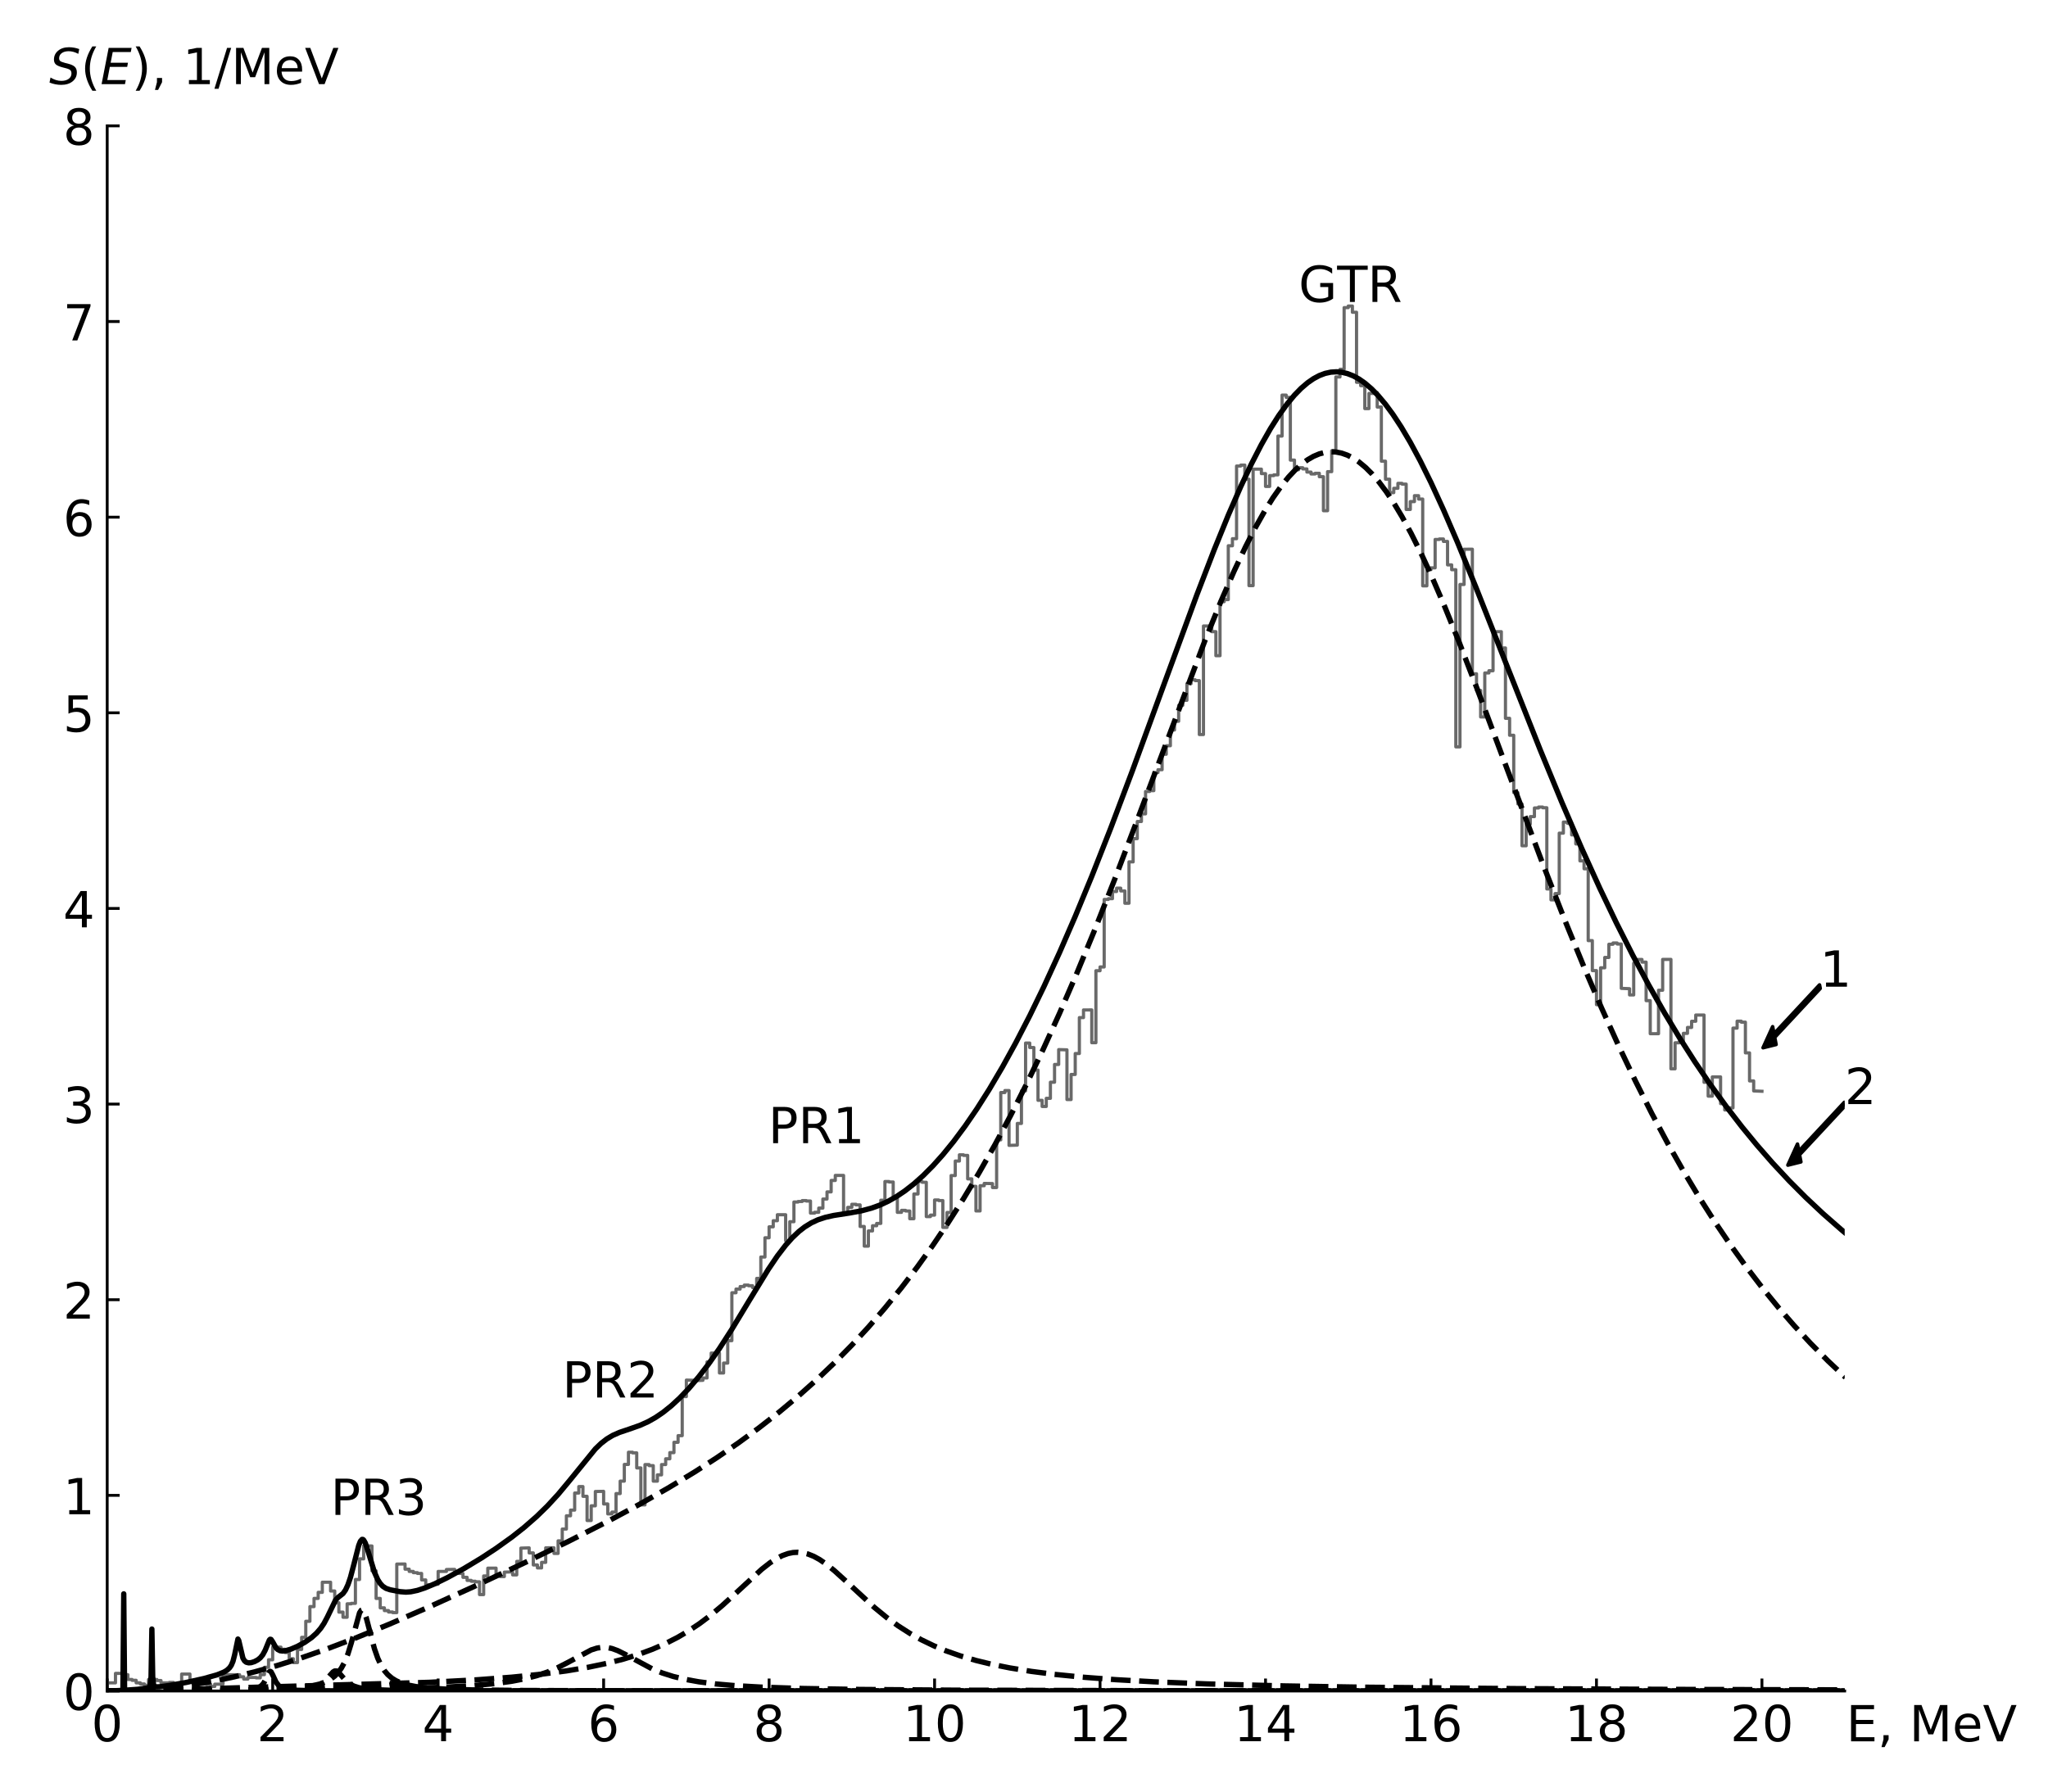 <?xml version="1.0" encoding="utf-8" standalone="no"?>
<!DOCTYPE svg PUBLIC "-//W3C//DTD SVG 1.1//EN"
  "http://www.w3.org/Graphics/SVG/1.1/DTD/svg11.dtd">
<!-- Created with matplotlib (http://matplotlib.org/) -->
<svg height="504pt" version="1.1" viewBox="0 0 576 504" width="576pt" xmlns="http://www.w3.org/2000/svg" xmlns:xlink="http://www.w3.org/1999/xlink">
 <defs>
  <style type="text/css">
*{stroke-linecap:butt;stroke-linejoin:round;}
  </style>
 </defs>
 <g id="figure_1">
  <g id="patch_1">
   <path d="M 0 504 
L 576 504 
L 576 0 
L 0 0 
z
" style="fill:#ffffff;"/>
  </g>
  <g id="axes_1">
   <g id="patch_2">
    <path d="M 30.151 475.7 
L 518.817 475.7 
L 518.817 35.41 
L 30.151 35.41 
z
" style="fill:#ffffff;"/>
   </g>
   <g id="patch_3">
    <path clip-path="url(#pdefaf358b2)" d="M 502.841 327.767 
L 505.538 321.845 
L 505.923 323.849 
L 518.721 310.09 
L 518.914 311.092 
L 506.115 324.851 
L 506.501 326.856 
z
" style="stroke:#000000;stroke-linejoin:miter;"/>
   </g>
   <g id="patch_4">
    <path clip-path="url(#pdefaf358b2)" d="M 495.861 294.745 
L 498.557 288.824 
L 498.942 290.828 
L 511.74 277.069 
L 511.933 278.071 
L 499.134 291.83 
L 499.52 293.834 
z
" style="stroke:#000000;stroke-linejoin:miter;"/>
   </g>
   <g id="matplotlib.axis_1">
    <g id="xtick_1">
     <g id="line2d_1">
      <defs>
       <path d="M 0 0 
L 0 -3.5 
" id="m6a8afd8dc8" style="stroke:#000000;stroke-width:0.8;"/>
      </defs>
      <g>
       <use style="stroke:#000000;stroke-width:0.8;" x="30.151" xlink:href="#m6a8afd8dc8" y="475.7"/>
      </g>
     </g>
     <g id="text_1">
      <!-- 0 -->
      <defs>
       <path d="M 31.781 66.406 
Q 24.172 66.406 20.328 58.906 
Q 16.5 51.422 16.5 36.375 
Q 16.5 21.391 20.328 13.891 
Q 24.172 6.391 31.781 6.391 
Q 39.453 6.391 43.281 13.891 
Q 47.125 21.391 47.125 36.375 
Q 47.125 51.422 43.281 58.906 
Q 39.453 66.406 31.781 66.406 
z
M 31.781 74.219 
Q 44.047 74.219 50.516 64.516 
Q 56.984 54.828 56.984 36.375 
Q 56.984 17.969 50.516 8.266 
Q 44.047 -1.422 31.781 -1.422 
Q 19.531 -1.422 13.062 8.266 
Q 6.594 17.969 6.594 36.375 
Q 6.594 54.828 13.062 64.516 
Q 19.531 74.219 31.781 74.219 
z
" id="DejaVuSans-30"/>
      </defs>
      <g transform="translate(25.697 489.838)scale(0.14 -0.14)">
       <use xlink:href="#DejaVuSans-30"/>
      </g>
     </g>
    </g>
    <g id="xtick_2">
     <g id="line2d_2">
      <g>
       <use style="stroke:#000000;stroke-width:0.8;" x="76.691" xlink:href="#m6a8afd8dc8" y="475.7"/>
      </g>
     </g>
     <g id="text_2">
      <!-- 2 -->
      <defs>
       <path d="M 19.188 8.297 
L 53.609 8.297 
L 53.609 0 
L 7.328 0 
L 7.328 8.297 
Q 12.938 14.109 22.625 23.891 
Q 32.328 33.688 34.812 36.531 
Q 39.547 41.844 41.422 45.531 
Q 43.312 49.219 43.312 52.781 
Q 43.312 58.594 39.234 62.25 
Q 35.156 65.922 28.609 65.922 
Q 23.969 65.922 18.812 64.312 
Q 13.672 62.703 7.812 59.422 
L 7.812 69.391 
Q 13.766 71.781 18.938 73 
Q 24.125 74.219 28.422 74.219 
Q 39.75 74.219 46.484 68.547 
Q 53.219 62.891 53.219 53.422 
Q 53.219 48.922 51.531 44.891 
Q 49.859 40.875 45.406 35.406 
Q 44.188 33.984 37.641 27.219 
Q 31.109 20.453 19.188 8.297 
z
" id="DejaVuSans-32"/>
      </defs>
      <g transform="translate(72.237 489.838)scale(0.14 -0.14)">
       <use xlink:href="#DejaVuSans-32"/>
      </g>
     </g>
    </g>
    <g id="xtick_3">
     <g id="line2d_3">
      <g>
       <use style="stroke:#000000;stroke-width:0.8;" x="123.23" xlink:href="#m6a8afd8dc8" y="475.7"/>
      </g>
     </g>
     <g id="text_3">
      <!-- 4 -->
      <defs>
       <path d="M 37.797 64.312 
L 12.891 25.391 
L 37.797 25.391 
z
M 35.203 72.906 
L 47.609 72.906 
L 47.609 25.391 
L 58.016 25.391 
L 58.016 17.188 
L 47.609 17.188 
L 47.609 0 
L 37.797 0 
L 37.797 17.188 
L 4.891 17.188 
L 4.891 26.703 
z
" id="DejaVuSans-34"/>
      </defs>
      <g transform="translate(118.777 489.838)scale(0.14 -0.14)">
       <use xlink:href="#DejaVuSans-34"/>
      </g>
     </g>
    </g>
    <g id="xtick_4">
     <g id="line2d_4">
      <g>
       <use style="stroke:#000000;stroke-width:0.8;" x="169.77" xlink:href="#m6a8afd8dc8" y="475.7"/>
      </g>
     </g>
     <g id="text_4">
      <!-- 6 -->
      <defs>
       <path d="M 33.016 40.375 
Q 26.375 40.375 22.484 35.828 
Q 18.609 31.297 18.609 23.391 
Q 18.609 15.531 22.484 10.953 
Q 26.375 6.391 33.016 6.391 
Q 39.656 6.391 43.531 10.953 
Q 47.406 15.531 47.406 23.391 
Q 47.406 31.297 43.531 35.828 
Q 39.656 40.375 33.016 40.375 
z
M 52.594 71.297 
L 52.594 62.312 
Q 48.875 64.062 45.094 64.984 
Q 41.312 65.922 37.594 65.922 
Q 27.828 65.922 22.672 59.328 
Q 17.531 52.734 16.797 39.406 
Q 19.672 43.656 24.016 45.922 
Q 28.375 48.188 33.594 48.188 
Q 44.578 48.188 50.953 41.516 
Q 57.328 34.859 57.328 23.391 
Q 57.328 12.156 50.688 5.359 
Q 44.047 -1.422 33.016 -1.422 
Q 20.359 -1.422 13.672 8.266 
Q 6.984 17.969 6.984 36.375 
Q 6.984 53.656 15.188 63.938 
Q 23.391 74.219 37.203 74.219 
Q 40.922 74.219 44.703 73.484 
Q 48.484 72.75 52.594 71.297 
z
" id="DejaVuSans-36"/>
      </defs>
      <g transform="translate(165.316 489.838)scale(0.14 -0.14)">
       <use xlink:href="#DejaVuSans-36"/>
      </g>
     </g>
    </g>
    <g id="xtick_5">
     <g id="line2d_5">
      <g>
       <use style="stroke:#000000;stroke-width:0.8;" x="216.31" xlink:href="#m6a8afd8dc8" y="475.7"/>
      </g>
     </g>
     <g id="text_5">
      <!-- 8 -->
      <defs>
       <path d="M 31.781 34.625 
Q 24.75 34.625 20.719 30.859 
Q 16.703 27.094 16.703 20.516 
Q 16.703 13.922 20.719 10.156 
Q 24.75 6.391 31.781 6.391 
Q 38.812 6.391 42.859 10.172 
Q 46.922 13.969 46.922 20.516 
Q 46.922 27.094 42.891 30.859 
Q 38.875 34.625 31.781 34.625 
z
M 21.922 38.812 
Q 15.578 40.375 12.031 44.719 
Q 8.5 49.078 8.5 55.328 
Q 8.5 64.062 14.719 69.141 
Q 20.953 74.219 31.781 74.219 
Q 42.672 74.219 48.875 69.141 
Q 55.078 64.062 55.078 55.328 
Q 55.078 49.078 51.531 44.719 
Q 48 40.375 41.703 38.812 
Q 48.828 37.156 52.797 32.312 
Q 56.781 27.484 56.781 20.516 
Q 56.781 9.906 50.312 4.234 
Q 43.844 -1.422 31.781 -1.422 
Q 19.734 -1.422 13.25 4.234 
Q 6.781 9.906 6.781 20.516 
Q 6.781 27.484 10.781 32.312 
Q 14.797 37.156 21.922 38.812 
z
M 18.312 54.391 
Q 18.312 48.734 21.844 45.562 
Q 25.391 42.391 31.781 42.391 
Q 38.141 42.391 41.719 45.562 
Q 45.312 48.734 45.312 54.391 
Q 45.312 60.062 41.719 63.234 
Q 38.141 66.406 31.781 66.406 
Q 25.391 66.406 21.844 63.234 
Q 18.312 60.062 18.312 54.391 
z
" id="DejaVuSans-38"/>
      </defs>
      <g transform="translate(211.856 489.838)scale(0.14 -0.14)">
       <use xlink:href="#DejaVuSans-38"/>
      </g>
     </g>
    </g>
    <g id="xtick_6">
     <g id="line2d_6">
      <g>
       <use style="stroke:#000000;stroke-width:0.8;" x="262.849" xlink:href="#m6a8afd8dc8" y="475.7"/>
      </g>
     </g>
     <g id="text_6">
      <!-- 10 -->
      <defs>
       <path d="M 12.406 8.297 
L 28.516 8.297 
L 28.516 63.922 
L 10.984 60.406 
L 10.984 69.391 
L 28.422 72.906 
L 38.281 72.906 
L 38.281 8.297 
L 54.391 8.297 
L 54.391 0 
L 12.406 0 
z
" id="DejaVuSans-31"/>
      </defs>
      <g transform="translate(253.942 489.838)scale(0.14 -0.14)">
       <use xlink:href="#DejaVuSans-31"/>
       <use x="63.623" xlink:href="#DejaVuSans-30"/>
      </g>
     </g>
    </g>
    <g id="xtick_7">
     <g id="line2d_7">
      <g>
       <use style="stroke:#000000;stroke-width:0.8;" x="309.389" xlink:href="#m6a8afd8dc8" y="475.7"/>
      </g>
     </g>
     <g id="text_7">
      <!-- 12 -->
      <g transform="translate(300.481 489.838)scale(0.14 -0.14)">
       <use xlink:href="#DejaVuSans-31"/>
       <use x="63.623" xlink:href="#DejaVuSans-32"/>
      </g>
     </g>
    </g>
    <g id="xtick_8">
     <g id="line2d_8">
      <g>
       <use style="stroke:#000000;stroke-width:0.8;" x="355.929" xlink:href="#m6a8afd8dc8" y="475.7"/>
      </g>
     </g>
     <g id="text_8">
      <!-- 14 -->
      <g transform="translate(347.021 489.838)scale(0.14 -0.14)">
       <use xlink:href="#DejaVuSans-31"/>
       <use x="63.623" xlink:href="#DejaVuSans-34"/>
      </g>
     </g>
    </g>
    <g id="xtick_9">
     <g id="line2d_9">
      <g>
       <use style="stroke:#000000;stroke-width:0.8;" x="402.468" xlink:href="#m6a8afd8dc8" y="475.7"/>
      </g>
     </g>
     <g id="text_9">
      <!-- 16 -->
      <g transform="translate(393.561 489.838)scale(0.14 -0.14)">
       <use xlink:href="#DejaVuSans-31"/>
       <use x="63.623" xlink:href="#DejaVuSans-36"/>
      </g>
     </g>
    </g>
    <g id="xtick_10">
     <g id="line2d_10">
      <g>
       <use style="stroke:#000000;stroke-width:0.8;" x="449.008" xlink:href="#m6a8afd8dc8" y="475.7"/>
      </g>
     </g>
     <g id="text_10">
      <!-- 18 -->
      <g transform="translate(440.1 489.838)scale(0.14 -0.14)">
       <use xlink:href="#DejaVuSans-31"/>
       <use x="63.623" xlink:href="#DejaVuSans-38"/>
      </g>
     </g>
    </g>
    <g id="xtick_11">
     <g id="line2d_11">
      <g>
       <use style="stroke:#000000;stroke-width:0.8;" x="495.548" xlink:href="#m6a8afd8dc8" y="475.7"/>
      </g>
     </g>
     <g id="text_11">
      <!-- 20 -->
      <g transform="translate(486.64 489.838)scale(0.14 -0.14)">
       <use xlink:href="#DejaVuSans-32"/>
       <use x="63.623" xlink:href="#DejaVuSans-30"/>
      </g>
     </g>
    </g>
    <g id="text_12">
     <!-- E, MeV -->
     <defs>
      <path d="M 9.812 72.906 
L 55.906 72.906 
L 55.906 64.594 
L 19.672 64.594 
L 19.672 43.016 
L 54.391 43.016 
L 54.391 34.719 
L 19.672 34.719 
L 19.672 8.297 
L 56.781 8.297 
L 56.781 0 
L 9.812 0 
z
" id="DejaVuSans-45"/>
      <path d="M 11.719 12.406 
L 22.016 12.406 
L 22.016 4 
L 14.016 -11.625 
L 7.719 -11.625 
L 11.719 4 
z
" id="DejaVuSans-2c"/>
      <path id="DejaVuSans-20"/>
      <path d="M 9.812 72.906 
L 24.516 72.906 
L 43.109 23.297 
L 61.812 72.906 
L 76.516 72.906 
L 76.516 0 
L 66.891 0 
L 66.891 64.016 
L 48.094 14.016 
L 38.188 14.016 
L 19.391 64.016 
L 19.391 0 
L 9.812 0 
z
" id="DejaVuSans-4d"/>
      <path d="M 56.203 29.594 
L 56.203 25.203 
L 14.891 25.203 
Q 15.484 15.922 20.484 11.062 
Q 25.484 6.203 34.422 6.203 
Q 39.594 6.203 44.453 7.469 
Q 49.312 8.734 54.109 11.281 
L 54.109 2.781 
Q 49.266 0.734 44.188 -0.344 
Q 39.109 -1.422 33.891 -1.422 
Q 20.797 -1.422 13.156 6.188 
Q 5.516 13.812 5.516 26.812 
Q 5.516 40.234 12.766 48.109 
Q 20.016 56 32.328 56 
Q 43.359 56 49.781 48.891 
Q 56.203 41.797 56.203 29.594 
z
M 47.219 32.234 
Q 47.125 39.594 43.094 43.984 
Q 39.062 48.391 32.422 48.391 
Q 24.906 48.391 20.391 44.141 
Q 15.875 39.891 15.188 32.172 
z
" id="DejaVuSans-65"/>
      <path d="M 28.609 0 
L 0.781 72.906 
L 11.078 72.906 
L 34.188 11.531 
L 57.328 72.906 
L 67.578 72.906 
L 39.797 0 
z
" id="DejaVuSans-56"/>
     </defs>
     <g transform="translate(519.243 489.86)scale(0.14 -0.14)">
      <use xlink:href="#DejaVuSans-45"/>
      <use x="63.184" xlink:href="#DejaVuSans-2c"/>
      <use x="94.971" xlink:href="#DejaVuSans-20"/>
      <use x="126.758" xlink:href="#DejaVuSans-4d"/>
      <use x="213.037" xlink:href="#DejaVuSans-65"/>
      <use x="274.561" xlink:href="#DejaVuSans-56"/>
     </g>
    </g>
   </g>
   <g id="matplotlib.axis_2">
    <g id="ytick_1">
     <g id="line2d_12">
      <defs>
       <path d="M 0 0 
L 3.5 0 
" id="m650e5ba5d0" style="stroke:#000000;stroke-width:0.8;"/>
      </defs>
      <g>
       <use style="stroke:#000000;stroke-width:0.8;" x="30.151" xlink:href="#m650e5ba5d0" y="475.7"/>
      </g>
     </g>
     <g id="text_13">
      <!-- 0 -->
      <g transform="translate(17.743 481.019)scale(0.14 -0.14)">
       <use xlink:href="#DejaVuSans-30"/>
      </g>
     </g>
    </g>
    <g id="ytick_2">
     <g id="line2d_13">
      <g>
       <use style="stroke:#000000;stroke-width:0.8;" x="30.151" xlink:href="#m650e5ba5d0" y="420.664"/>
      </g>
     </g>
     <g id="text_14">
      <!-- 1 -->
      <g transform="translate(17.743 425.983)scale(0.14 -0.14)">
       <use xlink:href="#DejaVuSans-31"/>
      </g>
     </g>
    </g>
    <g id="ytick_3">
     <g id="line2d_14">
      <g>
       <use style="stroke:#000000;stroke-width:0.8;" x="30.151" xlink:href="#m650e5ba5d0" y="365.628"/>
      </g>
     </g>
     <g id="text_15">
      <!-- 2 -->
      <g transform="translate(17.743 370.947)scale(0.14 -0.14)">
       <use xlink:href="#DejaVuSans-32"/>
      </g>
     </g>
    </g>
    <g id="ytick_4">
     <g id="line2d_15">
      <g>
       <use style="stroke:#000000;stroke-width:0.8;" x="30.151" xlink:href="#m650e5ba5d0" y="310.591"/>
      </g>
     </g>
     <g id="text_16">
      <!-- 3 -->
      <defs>
       <path d="M 40.578 39.312 
Q 47.656 37.797 51.625 33 
Q 55.609 28.219 55.609 21.188 
Q 55.609 10.406 48.188 4.484 
Q 40.766 -1.422 27.094 -1.422 
Q 22.516 -1.422 17.656 -0.516 
Q 12.797 0.391 7.625 2.203 
L 7.625 11.719 
Q 11.719 9.328 16.594 8.109 
Q 21.484 6.891 26.812 6.891 
Q 36.078 6.891 40.938 10.547 
Q 45.797 14.203 45.797 21.188 
Q 45.797 27.641 41.281 31.266 
Q 36.766 34.906 28.719 34.906 
L 20.219 34.906 
L 20.219 43.016 
L 29.109 43.016 
Q 36.375 43.016 40.234 45.922 
Q 44.094 48.828 44.094 54.297 
Q 44.094 59.906 40.109 62.906 
Q 36.141 65.922 28.719 65.922 
Q 24.656 65.922 20.016 65.031 
Q 15.375 64.156 9.812 62.312 
L 9.812 71.094 
Q 15.438 72.656 20.344 73.438 
Q 25.25 74.219 29.594 74.219 
Q 40.828 74.219 47.359 69.109 
Q 53.906 64.016 53.906 55.328 
Q 53.906 49.266 50.438 45.094 
Q 46.969 40.922 40.578 39.312 
z
" id="DejaVuSans-33"/>
      </defs>
      <g transform="translate(17.743 315.91)scale(0.14 -0.14)">
       <use xlink:href="#DejaVuSans-33"/>
      </g>
     </g>
    </g>
    <g id="ytick_5">
     <g id="line2d_16">
      <g>
       <use style="stroke:#000000;stroke-width:0.8;" x="30.151" xlink:href="#m650e5ba5d0" y="255.555"/>
      </g>
     </g>
     <g id="text_17">
      <!-- 4 -->
      <g transform="translate(17.743 260.874)scale(0.14 -0.14)">
       <use xlink:href="#DejaVuSans-34"/>
      </g>
     </g>
    </g>
    <g id="ytick_6">
     <g id="line2d_17">
      <g>
       <use style="stroke:#000000;stroke-width:0.8;" x="30.151" xlink:href="#m650e5ba5d0" y="200.519"/>
      </g>
     </g>
     <g id="text_18">
      <!-- 5 -->
      <defs>
       <path d="M 10.797 72.906 
L 49.516 72.906 
L 49.516 64.594 
L 19.828 64.594 
L 19.828 46.734 
Q 21.969 47.469 24.109 47.828 
Q 26.266 48.188 28.422 48.188 
Q 40.625 48.188 47.75 41.5 
Q 54.891 34.812 54.891 23.391 
Q 54.891 11.625 47.562 5.094 
Q 40.234 -1.422 26.906 -1.422 
Q 22.312 -1.422 17.547 -0.641 
Q 12.797 0.141 7.719 1.703 
L 7.719 11.625 
Q 12.109 9.234 16.797 8.062 
Q 21.484 6.891 26.703 6.891 
Q 35.156 6.891 40.078 11.328 
Q 45.016 15.766 45.016 23.391 
Q 45.016 31 40.078 35.438 
Q 35.156 39.891 26.703 39.891 
Q 22.75 39.891 18.812 39.016 
Q 14.891 38.141 10.797 36.281 
z
" id="DejaVuSans-35"/>
      </defs>
      <g transform="translate(17.743 205.838)scale(0.14 -0.14)">
       <use xlink:href="#DejaVuSans-35"/>
      </g>
     </g>
    </g>
    <g id="ytick_7">
     <g id="line2d_18">
      <g>
       <use style="stroke:#000000;stroke-width:0.8;" x="30.151" xlink:href="#m650e5ba5d0" y="145.483"/>
      </g>
     </g>
     <g id="text_19">
      <!-- 6 -->
      <g transform="translate(17.743 150.802)scale(0.14 -0.14)">
       <use xlink:href="#DejaVuSans-36"/>
      </g>
     </g>
    </g>
    <g id="ytick_8">
     <g id="line2d_19">
      <g>
       <use style="stroke:#000000;stroke-width:0.8;" x="30.151" xlink:href="#m650e5ba5d0" y="90.447"/>
      </g>
     </g>
     <g id="text_20">
      <!-- 7 -->
      <defs>
       <path d="M 8.203 72.906 
L 55.078 72.906 
L 55.078 68.703 
L 28.609 0 
L 18.312 0 
L 43.219 64.594 
L 8.203 64.594 
z
" id="DejaVuSans-37"/>
      </defs>
      <g transform="translate(17.743 95.766)scale(0.14 -0.14)">
       <use xlink:href="#DejaVuSans-37"/>
      </g>
     </g>
    </g>
    <g id="ytick_9">
     <g id="line2d_20">
      <g>
       <use style="stroke:#000000;stroke-width:0.8;" x="30.151" xlink:href="#m650e5ba5d0" y="35.41"/>
      </g>
     </g>
     <g id="text_21">
      <!-- 8 -->
      <g transform="translate(17.743 40.729)scale(0.14 -0.14)">
       <use xlink:href="#DejaVuSans-38"/>
      </g>
     </g>
    </g>
    <g id="text_22">
     <!-- $S(E)$, 1/MeV -->
     <defs>
      <path d="M 60.297 70.516 
L 58.406 60.891 
Q 53.469 63.531 48.609 64.875 
Q 43.75 66.219 39.203 66.219 
Q 30.375 66.219 25.141 62.359 
Q 19.922 58.5 19.922 52.094 
Q 19.922 48.578 21.844 46.703 
Q 23.781 44.828 31.781 42.672 
L 37.703 41.219 
Q 47.703 38.625 51.609 34.641 
Q 55.516 30.672 55.516 23.484 
Q 55.516 12.453 46.844 5.516 
Q 38.188 -1.422 24.031 -1.422 
Q 18.219 -1.422 12.359 -0.266 
Q 6.5 0.875 0.594 3.219 
L 2.594 13.375 
Q 8.016 10.016 13.453 8.297 
Q 18.891 6.594 24.312 6.594 
Q 33.547 6.594 39.109 10.688 
Q 44.672 14.797 44.672 21.391 
Q 44.672 25.781 42.453 28.047 
Q 40.234 30.328 32.906 32.172 
L 27 33.688 
Q 16.891 36.328 13.203 39.766 
Q 9.516 43.219 9.516 49.422 
Q 9.516 60.297 17.891 67.25 
Q 26.266 74.219 39.703 74.219 
Q 44.922 74.219 50.047 73.281 
Q 55.172 72.359 60.297 70.516 
z
" id="DejaVuSans-Oblique-53"/>
      <path d="M 31 75.875 
Q 24.469 64.656 21.281 53.656 
Q 18.109 42.672 18.109 31.391 
Q 18.109 20.125 21.312 9.062 
Q 24.516 -2 31 -13.188 
L 23.188 -13.188 
Q 15.875 -1.703 12.234 9.375 
Q 8.594 20.453 8.594 31.391 
Q 8.594 42.281 12.203 53.312 
Q 15.828 64.359 23.188 75.875 
z
" id="DejaVuSans-28"/>
      <path d="M 16.891 72.906 
L 62.984 72.906 
L 61.375 64.594 
L 25.094 64.594 
L 20.906 43.016 
L 55.719 43.016 
L 54.109 34.719 
L 19.281 34.719 
L 14.203 8.297 
L 51.312 8.297 
L 49.703 0 
L 2.688 0 
z
" id="DejaVuSans-Oblique-45"/>
      <path d="M 8.016 75.875 
L 15.828 75.875 
Q 23.141 64.359 26.781 53.312 
Q 30.422 42.281 30.422 31.391 
Q 30.422 20.453 26.781 9.375 
Q 23.141 -1.703 15.828 -13.188 
L 8.016 -13.188 
Q 14.5 -2 17.703 9.062 
Q 20.906 20.125 20.906 31.391 
Q 20.906 42.672 17.703 53.656 
Q 14.5 64.656 8.016 75.875 
z
" id="DejaVuSans-29"/>
      <path d="M 25.391 72.906 
L 33.688 72.906 
L 8.297 -9.281 
L 0 -9.281 
z
" id="DejaVuSans-2f"/>
     </defs>
     <g transform="translate(13.844 23.693)scale(0.14 -0.14)">
      <use transform="translate(0 0.125)" xlink:href="#DejaVuSans-Oblique-53"/>
      <use transform="translate(63.477 0.125)" xlink:href="#DejaVuSans-28"/>
      <use transform="translate(102.49 0.125)" xlink:href="#DejaVuSans-Oblique-45"/>
      <use transform="translate(165.674 0.125)" xlink:href="#DejaVuSans-29"/>
      <use transform="translate(204.688 0.125)" xlink:href="#DejaVuSans-2c"/>
      <use transform="translate(236.475 0.125)" xlink:href="#DejaVuSans-20"/>
      <use transform="translate(268.262 0.125)" xlink:href="#DejaVuSans-31"/>
      <use transform="translate(331.885 0.125)" xlink:href="#DejaVuSans-2f"/>
      <use transform="translate(365.576 0.125)" xlink:href="#DejaVuSans-4d"/>
      <use transform="translate(451.855 0.125)" xlink:href="#DejaVuSans-65"/>
      <use transform="translate(513.379 0.125)" xlink:href="#DejaVuSans-56"/>
     </g>
    </g>
   </g>
   <g id="line2d_21">
    <path clip-path="url(#pdefaf358b2)" d="M 30.151 474.928 
L 30.151 473.408 
L 32.478 473.408 
L 32.478 470.748 
L 34.805 470.748 
L 34.805 471.113 
L 35.968 471.113 
L 35.968 472.458 
L 37.132 472.458 
L 37.132 472.697 
L 38.295 472.697 
L 38.295 473.405 
L 39.459 473.405 
L 39.459 473.721 
L 40.622 473.721 
L 40.622 474.127 
L 41.786 474.127 
L 41.786 472.458 
L 44.113 472.458 
L 44.113 472.758 
L 45.276 472.758 
L 45.276 473.408 
L 47.603 473.408 
L 47.603 473.293 
L 48.767 473.293 
L 48.767 473.673 
L 49.93 473.673 
L 49.93 474.153 
L 51.094 474.153 
L 51.094 470.938 
L 53.421 470.938 
L 53.421 472.998 
L 54.584 472.998 
L 54.584 474.738 
L 55.748 474.738 
L 55.748 473.408 
L 58.075 473.408 
L 58.075 473.865 
L 59.238 473.865 
L 59.238 474.424 
L 60.402 474.424 
L 60.402 473.788 
L 62.729 473.788 
L 62.729 471.128 
L 67.383 471.128 
L 67.383 471.706 
L 68.546 471.706 
L 68.546 472.346 
L 69.71 472.346 
L 69.71 471.888 
L 72.037 471.888 
L 72.037 472.008 
L 73.2 472.008 
L 73.2 471.096 
L 74.364 471.096 
L 74.364 469.038 
L 75.527 469.038 
L 75.527 466.918 
L 76.691 466.918 
L 76.691 463.339 
L 79.018 463.371 
L 79.018 463.974 
L 80.181 463.974 
L 80.181 464.881 
L 81.345 464.881 
L 81.345 466.628 
L 82.508 466.628 
L 82.508 467.709 
L 83.672 467.709 
L 83.672 464.009 
L 84.835 464.009 
L 84.835 460.608 
L 85.999 460.608 
L 85.999 456.09 
L 87.162 456.09 
L 87.162 451.961 
L 88.325 451.961 
L 88.325 449.656 
L 89.489 449.656 
L 89.489 447.955 
L 90.652 447.955 
L 90.652 445.101 
L 92.979 445.101 
L 92.979 447.571 
L 94.143 447.571 
L 94.143 450.881 
L 95.306 450.881 
L 95.306 453.514 
L 96.47 453.514 
L 96.47 454.954 
L 97.633 454.954 
L 97.633 451.181 
L 98.797 451.181 
L 98.797 451.044 
L 99.96 451.044 
L 99.96 444.341 
L 101.124 444.341 
L 101.124 438.53 
L 102.287 438.53 
L 102.287 434.843 
L 104.614 434.909 
L 104.614 441.905 
L 105.778 441.905 
L 105.778 449.661 
L 106.941 449.661 
L 106.941 452.31 
L 108.105 452.31 
L 108.105 453.08 
L 109.268 453.08 
L 109.268 453.479 
L 110.432 453.479 
L 110.432 453.649 
L 111.595 453.649 
L 111.595 439.996 
L 113.922 439.972 
L 113.922 441.429 
L 115.086 441.429 
L 115.086 442.062 
L 116.249 442.062 
L 116.249 442.416 
L 117.413 442.416 
L 117.413 442.632 
L 118.576 442.632 
L 118.576 444.454 
L 119.74 444.454 
L 119.74 445.848 
L 122.067 445.794 
L 122.067 445.675 
L 123.23 445.675 
L 123.23 442.062 
L 125.557 442.062 
L 125.557 441.525 
L 127.884 441.492 
L 127.884 442.205 
L 129.048 442.205 
L 129.048 442.632 
L 130.211 442.632 
L 130.211 443.725 
L 131.375 443.725 
L 131.375 444.59 
L 132.538 444.59 
L 132.538 444.831 
L 133.702 444.831 
L 133.702 444.989 
L 134.865 444.989 
L 134.865 448.579 
L 136.029 448.579 
L 136.029 443.343 
L 137.192 443.343 
L 137.192 441.149 
L 139.519 441.135 
L 139.519 443.121 
L 140.683 443.121 
L 140.683 443.509 
L 141.846 443.509 
L 141.846 442.264 
L 144.173 442.182 
L 144.173 443.035 
L 145.337 443.035 
L 145.337 439.245 
L 146.5 439.245 
L 146.5 435.507 
L 148.827 435.437 
L 148.827 436.863 
L 149.991 436.863 
L 149.991 440.241 
L 151.154 440.241 
L 151.154 441.079 
L 152.318 441.079 
L 152.318 439.518 
L 153.481 439.518 
L 153.481 435.424 
L 155.808 435.418 
L 155.808 437.003 
L 156.972 437.003 
L 156.972 433.461 
L 158.135 433.461 
L 158.135 430.142 
L 159.298 430.142 
L 159.298 426.409 
L 160.462 426.409 
L 160.462 424.812 
L 161.625 424.812 
L 161.625 420.011 
L 162.789 420.011 
L 162.789 418.197 
L 163.952 418.197 
L 163.952 420.936 
L 165.116 420.936 
L 165.116 427.739 
L 166.279 427.739 
L 166.279 423.603 
L 167.443 423.603 
L 167.443 419.58 
L 169.77 419.535 
L 169.77 423.084 
L 170.933 423.084 
L 170.933 425.876 
L 172.097 425.876 
L 172.097 425.372 
L 173.26 425.372 
L 173.26 420.164 
L 174.424 420.164 
L 174.424 416.663 
L 175.587 416.663 
L 175.587 411.962 
L 176.751 411.962 
L 176.751 408.534 
L 177.914 408.534 
L 177.914 408.716 
L 179.078 408.716 
L 179.078 412.945 
L 180.241 412.945 
L 180.241 423.346 
L 181.405 423.346 
L 181.405 412.007 
L 182.568 412.007 
L 182.568 412.301 
L 183.732 412.301 
L 183.732 416.667 
L 184.895 416.667 
L 184.895 414.899 
L 186.059 414.899 
L 186.059 411.999 
L 187.222 411.999 
L 187.222 410.378 
L 188.386 410.378 
L 188.386 408.643 
L 189.549 408.643 
L 189.549 405.738 
L 190.713 405.738 
L 190.713 403.866 
L 191.876 403.866 
L 191.876 392.877 
L 193.04 392.877 
L 193.04 388.238 
L 195.367 388.306 
L 195.367 388.404 
L 197.694 388.303 
L 197.694 387.64 
L 198.857 387.64 
L 198.857 383.115 
L 200.021 383.115 
L 200.021 380.636 
L 202.348 380.634 
L 202.348 386.238 
L 203.511 386.238 
L 203.511 383.451 
L 204.675 383.451 
L 204.675 377.145 
L 205.838 377.145 
L 205.838 363.669 
L 207.002 363.669 
L 207.002 362.632 
L 208.165 362.632 
L 208.165 361.926 
L 209.329 361.926 
L 209.329 361.515 
L 210.492 361.515 
L 210.492 361.687 
L 211.656 361.687 
L 211.656 362.205 
L 212.819 362.205 
L 212.819 359.635 
L 213.983 359.635 
L 213.983 353.617 
L 215.146 353.617 
L 215.146 348.202 
L 216.31 348.202 
L 216.31 345.119 
L 217.473 345.119 
L 217.473 343.404 
L 218.637 343.404 
L 218.637 341.719 
L 220.964 341.717 
L 220.964 349.051 
L 222.127 349.051 
L 222.127 343.683 
L 223.291 343.683 
L 223.291 338.144 
L 224.454 338.144 
L 224.454 337.999 
L 225.618 337.999 
L 225.618 337.745 
L 226.781 337.745 
L 226.781 337.869 
L 227.945 337.869 
L 227.945 341.263 
L 229.108 341.263 
L 229.108 341.041 
L 230.272 341.041 
L 230.272 339.852 
L 231.435 339.852 
L 231.435 337.303 
L 232.598 337.303 
L 232.598 335.293 
L 233.762 335.293 
L 233.762 332.079 
L 234.925 332.079 
L 234.925 330.664 
L 237.252 330.662 
L 237.252 341.205 
L 238.416 341.205 
L 238.416 339.651 
L 239.579 339.651 
L 239.579 338.78 
L 240.743 338.78 
L 240.743 338.952 
L 241.906 338.952 
L 241.906 345.027 
L 243.07 345.027 
L 243.07 350.549 
L 244.233 350.549 
L 244.233 346.276 
L 245.397 346.276 
L 245.397 344.819 
L 246.56 344.819 
L 246.56 344.169 
L 247.724 344.169 
L 247.724 337.642 
L 248.887 337.642 
L 248.887 332.38 
L 250.051 332.38 
L 250.051 332.51 
L 251.214 332.51 
L 251.214 337.072 
L 252.378 337.072 
L 252.378 341.051 
L 253.541 341.051 
L 253.541 340.497 
L 254.705 340.497 
L 254.705 340.671 
L 255.868 340.671 
L 255.868 342.839 
L 257.032 342.839 
L 257.032 335.882 
L 258.195 335.882 
L 258.195 332.364 
L 259.359 332.364 
L 259.359 332.589 
L 260.522 332.589 
L 260.522 342.241 
L 261.686 342.241 
L 261.686 341.827 
L 262.849 341.827 
L 262.849 337.578 
L 264.013 337.578 
L 264.013 337.733 
L 265.176 337.733 
L 265.176 345.289 
L 266.34 345.289 
L 266.34 341.093 
L 267.503 341.093 
L 267.503 330.7 
L 268.667 330.7 
L 268.667 326.616 
L 269.83 326.616 
L 269.83 324.866 
L 270.994 324.866 
L 270.994 325.031 
L 272.157 325.031 
L 272.157 331.634 
L 273.321 331.634 
L 273.321 333.733 
L 274.484 333.733 
L 274.484 340.654 
L 275.648 340.654 
L 275.648 333.557 
L 276.811 333.557 
L 276.811 332.911 
L 279.138 332.953 
L 279.138 334.071 
L 280.302 334.071 
L 280.302 320.657 
L 281.465 320.657 
L 281.465 307.345 
L 282.629 307.345 
L 282.629 306.785 
L 283.792 306.785 
L 283.792 322.211 
L 286.119 322.144 
L 286.119 316.038 
L 287.283 316.038 
L 287.283 306.877 
L 288.446 306.877 
L 288.446 293.426 
L 289.61 293.426 
L 289.61 294.681 
L 290.773 294.681 
L 290.773 301.024 
L 291.937 301.024 
L 291.937 309.533 
L 293.1 309.533 
L 293.1 311.262 
L 294.264 311.262 
L 294.264 308.976 
L 295.427 308.976 
L 295.427 304.441 
L 296.591 304.441 
L 296.591 299.448 
L 297.754 299.448 
L 297.754 295.266 
L 300.081 295.336 
L 300.081 309.317 
L 301.245 309.317 
L 301.245 302.26 
L 302.408 302.26 
L 302.408 296.372 
L 303.571 296.372 
L 303.571 286.265 
L 304.735 286.265 
L 304.735 284.112 
L 307.062 284.11 
L 307.062 293.33 
L 308.225 293.33 
L 308.225 273.079 
L 309.389 273.079 
L 309.389 272.017 
L 310.552 272.017 
L 310.552 253.027 
L 311.716 253.027 
L 311.716 252.809 
L 312.879 252.809 
L 312.879 250.795 
L 314.043 250.795 
L 314.043 249.855 
L 315.206 249.855 
L 315.206 250.632 
L 316.37 250.632 
L 316.37 254.093 
L 317.533 254.093 
L 317.533 242.457 
L 318.697 242.457 
L 318.697 235.918 
L 319.86 235.918 
L 319.86 231.098 
L 321.024 231.098 
L 321.024 228.95 
L 322.187 228.95 
L 322.187 222.658 
L 323.351 222.658 
L 323.351 222.418 
L 324.514 222.418 
L 324.514 217.34 
L 325.678 217.34 
L 325.678 216.532 
L 326.841 216.532 
L 326.841 212.179 
L 328.005 212.179 
L 328.005 209.786 
L 329.168 209.786 
L 329.168 205.353 
L 330.332 205.353 
L 330.332 202.902 
L 331.495 202.902 
L 331.495 198.418 
L 332.659 198.418 
L 332.659 197.01 
L 333.822 197.01 
L 333.822 192.321 
L 334.986 192.321 
L 334.986 191.234 
L 336.149 191.234 
L 336.149 191.471 
L 337.313 191.471 
L 337.313 206.636 
L 338.476 206.636 
L 338.476 176.107 
L 340.803 176.105 
L 340.803 177.696 
L 341.967 177.696 
L 341.967 184.456 
L 343.13 184.456 
L 343.13 169.267 
L 344.294 169.267 
L 344.294 168.676 
L 345.457 168.676 
L 345.457 153.53 
L 346.621 153.53 
L 346.621 151.539 
L 347.784 151.539 
L 347.784 131.1 
L 348.948 131.1 
L 348.948 130.847 
L 350.111 130.847 
L 350.111 134.81 
L 351.275 134.81 
L 351.275 164.744 
L 352.438 164.744 
L 352.438 131.976 
L 354.765 131.974 
L 354.765 133.231 
L 355.929 133.231 
L 355.929 136.832 
L 357.092 136.832 
L 357.092 133.794 
L 358.256 133.794 
L 358.256 133.584 
L 359.419 133.584 
L 359.419 122.672 
L 360.583 122.672 
L 360.583 111.151 
L 361.746 111.151 
L 361.746 111.796 
L 362.91 111.796 
L 362.91 129.435 
L 364.073 129.435 
L 364.073 132.136 
L 365.237 132.136 
L 365.237 131.58 
L 366.4 131.58 
L 366.4 131.913 
L 367.564 131.913 
L 367.564 132.803 
L 368.727 132.803 
L 368.727 133.329 
L 369.891 133.329 
L 369.891 133.138 
L 371.054 133.138 
L 371.054 134.104 
L 372.218 134.104 
L 372.218 143.666 
L 373.381 143.666 
L 373.381 132.681 
L 374.545 132.681 
L 374.545 126.817 
L 375.708 126.817 
L 375.708 106.043 
L 376.871 106.043 
L 376.871 103.886 
L 378.035 103.886 
L 378.035 86.541 
L 379.198 86.541 
L 379.198 86.09 
L 380.362 86.09 
L 380.362 87.842 
L 381.525 87.842 
L 381.525 107.55 
L 382.689 107.55 
L 382.689 108.496 
L 383.852 108.496 
L 383.852 114.946 
L 385.016 114.946 
L 385.016 110.679 
L 386.179 110.679 
L 386.179 110.443 
L 387.343 110.443 
L 387.343 114.504 
L 388.506 114.504 
L 388.506 129.738 
L 389.67 129.738 
L 389.67 134.804 
L 390.833 134.804 
L 390.833 138.585 
L 391.997 138.585 
L 391.997 137.366 
L 393.16 137.366 
L 393.16 135.974 
L 394.324 135.974 
L 394.324 136.188 
L 395.487 136.188 
L 395.487 143.32 
L 396.651 143.32 
L 396.651 141.106 
L 397.814 141.106 
L 397.814 139.44 
L 398.978 139.44 
L 398.978 140.396 
L 400.141 140.396 
L 400.141 164.809 
L 401.305 164.809 
L 401.305 160.242 
L 402.468 160.242 
L 402.468 159.744 
L 403.632 159.744 
L 403.632 151.759 
L 404.795 151.759 
L 404.795 151.622 
L 405.959 151.622 
L 405.959 152.311 
L 407.122 152.311 
L 407.122 158.909 
L 408.286 158.909 
L 408.286 160.265 
L 409.449 160.265 
L 409.449 210.101 
L 410.613 210.101 
L 410.613 164.424 
L 411.776 164.424 
L 411.776 154.504 
L 414.103 154.502 
L 414.103 189.547 
L 415.267 189.547 
L 415.267 194.229 
L 416.43 194.229 
L 416.43 201.69 
L 417.594 201.69 
L 417.594 189.315 
L 418.757 189.315 
L 418.757 188.689 
L 419.921 188.689 
L 419.921 177.704 
L 422.248 177.702 
L 422.248 182.278 
L 423.411 182.278 
L 423.411 202.072 
L 424.575 202.072 
L 424.575 206.841 
L 425.738 206.841 
L 425.738 222.961 
L 426.902 222.961 
L 426.902 226.16 
L 428.065 226.16 
L 428.065 237.925 
L 429.229 237.925 
L 429.229 231.827 
L 430.392 231.827 
L 430.392 229.725 
L 431.556 229.725 
L 431.556 227.294 
L 432.719 227.294 
L 432.719 227.04 
L 433.883 227.04 
L 433.883 227.232 
L 435.046 227.232 
L 435.046 250.077 
L 436.21 250.077 
L 436.21 253.14 
L 437.373 253.14 
L 437.373 251.377 
L 438.537 251.377 
L 438.537 234.375 
L 439.7 234.375 
L 439.7 231.264 
L 440.864 231.264 
L 440.864 231.611 
L 442.027 231.611 
L 442.027 234.871 
L 443.191 234.871 
L 443.191 237.41 
L 444.354 237.41 
L 444.354 242.175 
L 445.518 242.175 
L 445.518 244.399 
L 446.681 244.399 
L 446.681 264.606 
L 447.844 264.606 
L 447.844 273.046 
L 449.008 273.046 
L 449.008 282.631 
L 450.171 282.631 
L 450.171 272.256 
L 451.335 272.256 
L 451.335 269.343 
L 452.498 269.343 
L 452.498 265.627 
L 453.662 265.627 
L 453.662 265.277 
L 454.825 265.277 
L 454.825 265.564 
L 455.989 265.564 
L 455.989 278.04 
L 458.316 278.135 
L 458.316 279.891 
L 459.479 279.891 
L 459.479 270.953 
L 460.643 270.953 
L 460.643 269.911 
L 461.806 269.911 
L 461.806 270.656 
L 462.97 270.656 
L 462.97 281.497 
L 464.133 281.497 
L 464.133 290.794 
L 466.46 290.792 
L 466.46 278.566 
L 467.624 278.566 
L 467.624 269.895 
L 469.951 269.893 
L 469.951 300.675 
L 471.114 300.675 
L 471.114 293.357 
L 472.278 293.357 
L 472.278 293.053 
L 473.441 293.053 
L 473.441 290.697 
L 474.605 290.697 
L 474.605 289.034 
L 475.768 289.034 
L 475.768 287.295 
L 476.932 287.295 
L 476.932 285.548 
L 479.259 285.546 
L 479.259 304.468 
L 480.422 304.468 
L 480.422 308.359 
L 481.586 308.359 
L 481.586 302.95 
L 483.913 302.948 
L 483.913 310.46 
L 485.076 310.46 
L 485.076 312.244 
L 486.24 312.244 
L 486.24 311.665 
L 487.403 311.665 
L 487.403 289.223 
L 488.567 289.223 
L 488.567 287.268 
L 489.73 287.268 
L 489.73 287.543 
L 490.894 287.543 
L 490.894 296.188 
L 492.057 296.188 
L 492.057 304.077 
L 493.221 304.077 
L 493.221 306.893 
L 495.548 306.991 
L 495.548 306.991 
" style="fill:none;stroke:#696969;stroke-linecap:square;stroke-width:0.9;"/>
   </g>
   <g id="line2d_22">
    <path clip-path="url(#pdefaf358b2)" d="M 30.151 475.7 
L 33.874 475.556 
L 34.572 475.407 
L 34.805 448.373 
L 35.038 475.379 
L 35.503 475.455 
L 38.761 475.223 
L 41.32 474.884 
L 41.786 474.704 
L 42.019 474.498 
L 42.251 473.981 
L 42.484 471.746 
L 42.717 458.273 
L 42.949 471.692 
L 43.182 473.871 
L 43.415 474.332 
L 43.88 474.536 
L 44.811 474.517 
L 47.603 474.141 
L 52.49 473.272 
L 57.377 472.189 
L 61.1 471.134 
L 62.961 470.385 
L 63.892 469.814 
L 64.59 469.148 
L 65.056 468.457 
L 65.521 467.364 
L 65.986 465.552 
L 66.917 461.091 
L 67.15 461.492 
L 68.313 466.446 
L 68.779 467.228 
L 69.244 467.604 
L 69.942 467.784 
L 70.64 467.727 
L 71.571 467.436 
L 72.502 466.936 
L 73.2 466.371 
L 73.898 465.527 
L 74.596 464.216 
L 75.76 461.36 
L 75.992 461.146 
L 76.225 461.192 
L 76.691 461.884 
L 77.621 463.546 
L 78.087 464.024 
L 78.785 464.376 
L 79.483 464.458 
L 80.414 464.344 
L 81.81 463.927 
L 83.672 463.128 
L 85.766 461.98 
L 87.627 460.681 
L 89.024 459.429 
L 90.187 458.078 
L 91.118 456.694 
L 92.049 454.947 
L 94.376 450.125 
L 95.074 449.38 
L 96.47 448.288 
L 97.168 447.302 
L 97.866 445.8 
L 98.564 443.741 
L 99.495 440.224 
L 100.891 434.751 
L 101.357 433.58 
L 101.822 433.056 
L 102.055 433.062 
L 102.287 433.246 
L 102.753 434.085 
L 103.451 436.17 
L 105.312 442.293 
L 106.243 444.383 
L 106.941 445.47 
L 107.639 446.224 
L 108.57 446.838 
L 109.734 447.228 
L 112.526 447.762 
L 114.155 447.889 
L 115.551 447.788 
L 117.413 447.395 
L 119.507 446.704 
L 122.299 445.534 
L 125.79 443.828 
L 130.444 441.279 
L 135.331 438.335 
L 139.519 435.589 
L 143.94 432.422 
L 147.431 429.668 
L 150.921 426.616 
L 153.946 423.668 
L 156.972 420.384 
L 159.997 416.751 
L 167.443 407.597 
L 169.072 406.03 
L 170.701 404.767 
L 172.33 403.797 
L 174.191 402.971 
L 176.984 402.027 
L 180.009 400.964 
L 182.336 399.91 
L 184.43 398.719 
L 186.524 397.29 
L 188.851 395.421 
L 191.178 393.27 
L 193.738 390.59 
L 196.53 387.307 
L 199.323 383.668 
L 202.348 379.348 
L 205.838 373.936 
L 210.725 365.86 
L 216.077 357.109 
L 218.637 353.325 
L 220.964 350.289 
L 222.825 348.197 
L 224.687 346.434 
L 226.316 345.165 
L 228.177 344.014 
L 230.039 343.146 
L 232.133 342.452 
L 234.46 341.93 
L 238.881 341.243 
L 242.372 340.602 
L 245.164 339.848 
L 247.491 338.997 
L 249.818 337.919 
L 252.145 336.599 
L 254.472 335.037 
L 257.032 333.039 
L 259.592 330.757 
L 262.384 327.954 
L 265.176 324.838 
L 268.201 321.123 
L 271.459 316.742 
L 274.717 311.985 
L 278.207 306.485 
L 281.931 300.172 
L 285.654 293.412 
L 289.61 285.752 
L 293.565 277.616 
L 297.987 267.976 
L 302.408 257.787 
L 307.062 246.51 
L 312.414 232.912 
L 318.464 216.879 
L 327.074 193.329 
L 336.615 167.34 
L 341.501 154.636 
L 345.457 144.921 
L 348.948 136.911 
L 351.973 130.493 
L 354.765 125.067 
L 357.325 120.565 
L 359.652 116.899 
L 361.979 113.667 
L 364.073 111.153 
L 365.935 109.244 
L 367.796 107.653 
L 369.425 106.528 
L 371.054 105.656 
L 372.683 105.042 
L 374.312 104.687 
L 375.941 104.59 
L 377.337 104.713 
L 378.966 105.097 
L 380.595 105.734 
L 382.224 106.623 
L 383.852 107.762 
L 385.714 109.356 
L 387.576 111.254 
L 389.67 113.741 
L 391.764 116.579 
L 394.091 120.121 
L 396.651 124.451 
L 399.443 129.649 
L 402.468 135.769 
L 405.959 143.372 
L 409.915 152.544 
L 415.034 165.045 
L 422.48 183.893 
L 433.184 210.941 
L 439.235 225.631 
L 444.819 238.586 
L 449.939 249.865 
L 454.593 259.59 
L 459.247 268.791 
L 463.668 277.048 
L 468.089 284.839 
L 472.511 292.176 
L 476.699 298.721 
L 480.888 304.891 
L 485.542 311.325 
L 489.963 317.05 
L 494.151 322.15 
L 498.573 327.207 
L 503.227 332.195 
L 507.881 336.865 
L 512.767 341.451 
L 517.887 345.934 
L 519.05 346.91 
L 519.05 346.91 
" style="fill:none;stroke:#000000;stroke-linecap:square;stroke-width:1.5;"/>
   </g>
   <g id="line2d_23">
    <path clip-path="url(#pdefaf358b2)" d="M 30.151 475.7 
L 36.201 475.595 
L 42.251 475.27 
L 48.069 474.737 
L 53.886 473.982 
L 59.936 472.959 
L 65.754 471.75 
L 71.804 470.267 
L 77.854 468.567 
L 84.37 466.513 
L 91.816 463.915 
L 99.96 460.813 
L 109.501 456.903 
L 120.438 452.153 
L 133.469 446.239 
L 147.198 439.786 
L 159.997 433.549 
L 171.166 427.853 
L 179.776 423.228 
L 187.92 418.598 
L 195.367 414.09 
L 201.65 410.04 
L 207.7 405.889 
L 213.517 401.631 
L 219.102 397.267 
L 224.454 392.8 
L 229.806 388.022 
L 234.693 383.363 
L 239.579 378.394 
L 244.233 373.349 
L 248.887 367.975 
L 253.541 362.247 
L 257.963 356.455 
L 262.384 350.298 
L 266.572 344.11 
L 270.994 337.181 
L 275.415 329.825 
L 279.836 322.025 
L 284.258 313.762 
L 288.679 305.027 
L 293.333 295.313 
L 297.987 285.069 
L 302.873 273.758 
L 307.993 261.332 
L 313.578 247.182 
L 320.326 229.441 
L 338.942 180.069 
L 343.363 169.219 
L 347.086 160.669 
L 350.344 153.747 
L 353.136 148.302 
L 355.696 143.761 
L 358.023 140.041 
L 360.35 136.744 
L 362.444 134.158 
L 364.306 132.179 
L 366.167 130.512 
L 367.796 129.318 
L 369.425 128.375 
L 371.054 127.687 
L 372.683 127.258 
L 374.312 127.09 
L 375.708 127.154 
L 377.337 127.472 
L 378.966 128.048 
L 380.595 128.882 
L 382.224 129.97 
L 384.085 131.517 
L 385.947 133.38 
L 387.808 135.548 
L 389.903 138.338 
L 391.997 141.48 
L 394.324 145.36 
L 396.884 150.063 
L 399.676 155.666 
L 402.701 162.224 
L 406.191 170.328 
L 410.38 180.656 
L 415.499 193.912 
L 423.877 216.331 
L 433.883 242.952 
L 440.165 259.011 
L 445.518 272.092 
L 450.404 283.481 
L 455.291 294.302 
L 459.945 304.066 
L 464.599 313.297 
L 469.02 321.579 
L 473.441 329.397 
L 477.863 336.767 
L 482.284 343.707 
L 486.705 350.237 
L 491.126 356.377 
L 495.78 362.443 
L 500.202 367.851 
L 504.623 372.933 
L 509.277 377.954 
L 514.164 382.886 
L 519.05 387.496 
L 519.05 387.496 
" style="fill:none;stroke:#000000;stroke-dasharray:5.55,2.4;stroke-dashoffset:0;stroke-width:1.5;"/>
   </g>
   <g id="line2d_24">
    <path clip-path="url(#pdefaf358b2)" d="M 30.151 475.7 
L 40.39 475.59 
L 53.421 475.205 
L 73.898 474.588 
L 120.903 473.256 
L 133.934 472.56 
L 143.94 471.812 
L 152.318 470.969 
L 159.298 470.052 
L 165.349 469.04 
L 170.701 467.92 
L 175.355 466.725 
L 179.543 465.426 
L 183.499 463.963 
L 186.99 462.442 
L 190.48 460.668 
L 193.505 458.899 
L 196.763 456.728 
L 199.788 454.455 
L 203.046 451.738 
L 207.002 448.134 
L 214.215 441.477 
L 216.542 439.653 
L 218.404 438.442 
L 220.033 437.611 
L 221.662 437.029 
L 223.058 436.747 
L 224.454 436.677 
L 225.85 436.818 
L 227.246 437.168 
L 228.875 437.824 
L 230.504 438.72 
L 232.366 439.994 
L 234.693 441.874 
L 237.951 444.831 
L 245.862 452.142 
L 249.353 455.003 
L 252.611 457.378 
L 255.868 459.468 
L 259.126 461.29 
L 262.617 462.975 
L 266.107 464.42 
L 270.063 465.811 
L 274.484 467.108 
L 278.905 468.184 
L 284.025 469.211 
L 290.075 470.188 
L 296.591 471.022 
L 304.502 471.812 
L 313.81 472.515 
L 324.514 473.116 
L 339.407 473.709 
L 361.281 474.272 
L 383.154 474.628 
L 426.669 475.032 
L 474.372 475.26 
L 519.05 475.382 
L 519.05 475.382 
" style="fill:none;stroke:#000000;stroke-dasharray:5.55,2.4;stroke-dashoffset:0;stroke-width:1.5;"/>
   </g>
   <g id="line2d_25">
    <path clip-path="url(#pdefaf358b2)" d="M 30.151 475.7 
L 45.974 475.589 
L 113.457 475.002 
L 125.557 474.606 
L 133.469 474.144 
L 139.054 473.631 
L 143.94 472.964 
L 147.664 472.246 
L 150.921 471.402 
L 153.946 470.381 
L 156.739 469.194 
L 159.531 467.765 
L 166.279 464.147 
L 167.908 463.629 
L 169.305 463.425 
L 170.701 463.466 
L 172.097 463.749 
L 173.726 464.341 
L 175.82 465.387 
L 183.499 469.514 
L 186.292 470.64 
L 189.317 471.603 
L 192.574 472.398 
L 196.53 473.112 
L 201.184 473.707 
L 206.769 474.195 
L 214.215 474.616 
L 225.618 474.991 
L 241.674 475.262 
L 267.736 475.46 
L 320.093 475.597 
L 519.05 475.681 
L 519.05 475.681 
" style="fill:none;stroke:#000000;stroke-dasharray:5.55,2.4;stroke-dashoffset:0;stroke-width:1.5;"/>
   </g>
   <g id="line2d_26">
    <path clip-path="url(#pdefaf358b2)" d="M 30.151 475.7 
L 92.281 475.592 
L 100.426 475.386 
L 103.916 475.099 
L 106.243 474.71 
L 110.432 473.878 
L 111.595 473.989 
L 113.69 474.492 
L 116.017 474.969 
L 118.576 475.264 
L 122.532 475.473 
L 130.444 475.61 
L 156.041 475.682 
L 519.05 475.7 
L 519.05 475.7 
" style="fill:none;stroke:#000000;stroke-dasharray:5.55,2.4;stroke-dashoffset:0;stroke-width:1.5;"/>
   </g>
   <g id="line2d_27">
    <path clip-path="url(#pdefaf358b2)" d="M 30.151 475.7 
L 49.698 475.589 
L 71.339 475.379 
L 79.716 475.097 
L 84.602 474.724 
L 87.627 474.292 
L 89.954 473.737 
L 91.583 473.139 
L 92.979 472.392 
L 94.143 471.512 
L 95.074 470.556 
L 96.005 469.279 
L 96.935 467.557 
L 97.866 465.239 
L 98.797 462.206 
L 101.124 453.707 
L 101.589 452.992 
L 101.822 452.899 
L 102.055 452.992 
L 102.52 453.707 
L 102.985 455.01 
L 103.916 458.564 
L 105.312 463.814 
L 106.243 466.481 
L 107.174 468.483 
L 108.105 469.965 
L 109.036 471.068 
L 110.199 472.075 
L 111.363 472.8 
L 112.759 473.424 
L 114.62 473.992 
L 116.947 474.45 
L 120.205 474.839 
L 124.859 475.144 
L 132.771 475.388 
L 147.431 475.555 
L 175.587 475.644 
L 239.114 475.684 
L 519.05 475.698 
L 519.05 475.698 
" style="fill:none;stroke:#000000;stroke-dasharray:5.55,2.4;stroke-dashoffset:0;stroke-width:1.5;"/>
   </g>
   <g id="line2d_28">
    <path clip-path="url(#pdefaf358b2)" d="M 30.151 475.7 
L 73.665 475.589 
L 82.508 475.375 
L 85.999 475.084 
L 88.093 474.691 
L 89.489 474.205 
L 90.652 473.538 
L 91.583 472.735 
L 92.747 471.375 
L 93.678 470.338 
L 94.143 470.069 
L 94.608 470.069 
L 95.074 470.338 
L 95.772 471.085 
L 97.401 472.962 
L 98.332 473.697 
L 99.495 474.305 
L 100.891 474.75 
L 102.753 475.084 
L 105.545 475.336 
L 110.432 475.518 
L 120.903 475.632 
L 156.041 475.687 
L 519.05 475.7 
L 519.05 475.7 
" style="fill:none;stroke:#000000;stroke-dasharray:5.55,2.4;stroke-dashoffset:0;stroke-width:1.5;"/>
   </g>
   <g id="line2d_29">
    <path clip-path="url(#pdefaf358b2)" d="M 30.151 475.7 
L 65.521 475.59 
L 69.71 475.406 
L 71.571 475.135 
L 72.735 474.742 
L 73.433 474.299 
L 74.131 473.539 
L 74.829 472.262 
L 75.76 470.298 
L 75.992 470.167 
L 76.225 470.298 
L 76.691 471.162 
L 77.621 473.179 
L 78.319 474.091 
L 79.018 474.62 
L 79.948 475.013 
L 81.345 475.302 
L 83.672 475.499 
L 88.325 475.62 
L 100.193 475.679 
L 154.877 475.698 
L 519.05 475.7 
L 519.05 475.7 
" style="fill:none;stroke:#000000;stroke-dasharray:5.55,2.4;stroke-dashoffset:0;stroke-width:1.5;"/>
   </g>
   <g id="patch_5">
    <path d="M 30.151 475.7 
L 30.151 35.41 
" style="fill:none;stroke:#000000;stroke-linecap:square;stroke-linejoin:miter;stroke-width:0.8;"/>
   </g>
   <g id="patch_6">
    <path d="M 30.151 475.7 
L 518.817 475.7 
" style="fill:none;stroke:#000000;stroke-linecap:square;stroke-linejoin:miter;stroke-width:0.8;"/>
   </g>
   <g id="text_23">
    <!-- 2 -->
    <g transform="translate(518.817 310.591)scale(0.14 -0.14)">
     <use xlink:href="#DejaVuSans-32"/>
    </g>
   </g>
   <g id="text_24">
    <!-- 1 -->
    <g transform="translate(511.837 277.57)scale(0.14 -0.14)">
     <use xlink:href="#DejaVuSans-31"/>
    </g>
   </g>
   <g id="text_25">
    <!-- GTR -->
    <defs>
     <path d="M 59.516 10.406 
L 59.516 29.984 
L 43.406 29.984 
L 43.406 38.094 
L 69.281 38.094 
L 69.281 6.781 
Q 63.578 2.734 56.688 0.656 
Q 49.812 -1.422 42 -1.422 
Q 24.906 -1.422 15.25 8.562 
Q 5.609 18.562 5.609 36.375 
Q 5.609 54.25 15.25 64.234 
Q 24.906 74.219 42 74.219 
Q 49.125 74.219 55.547 72.453 
Q 61.969 70.703 67.391 67.281 
L 67.391 56.781 
Q 61.922 61.422 55.766 63.766 
Q 49.609 66.109 42.828 66.109 
Q 29.438 66.109 22.719 58.641 
Q 16.016 51.172 16.016 36.375 
Q 16.016 21.625 22.719 14.156 
Q 29.438 6.688 42.828 6.688 
Q 48.047 6.688 52.141 7.594 
Q 56.25 8.5 59.516 10.406 
z
" id="DejaVuSans-47"/>
     <path d="M -0.297 72.906 
L 61.375 72.906 
L 61.375 64.594 
L 35.5 64.594 
L 35.5 0 
L 25.594 0 
L 25.594 64.594 
L -0.297 64.594 
z
" id="DejaVuSans-54"/>
     <path d="M 44.391 34.188 
Q 47.562 33.109 50.562 29.594 
Q 53.562 26.078 56.594 19.922 
L 66.609 0 
L 56 0 
L 46.688 18.703 
Q 43.062 26.031 39.672 28.422 
Q 36.281 30.812 30.422 30.812 
L 19.672 30.812 
L 19.672 0 
L 9.812 0 
L 9.812 72.906 
L 32.078 72.906 
Q 44.578 72.906 50.734 67.672 
Q 56.891 62.453 56.891 51.906 
Q 56.891 45.016 53.688 40.469 
Q 50.484 35.938 44.391 34.188 
z
M 19.672 64.797 
L 19.672 38.922 
L 32.078 38.922 
Q 39.203 38.922 42.844 42.219 
Q 46.484 45.516 46.484 51.906 
Q 46.484 58.297 42.844 61.547 
Q 39.203 64.797 32.078 64.797 
z
" id="DejaVuSans-52"/>
    </defs>
    <g transform="translate(365.237 84.943)scale(0.14 -0.14)">
     <use xlink:href="#DejaVuSans-47"/>
     <use x="77.443" xlink:href="#DejaVuSans-54"/>
     <use x="138.527" xlink:href="#DejaVuSans-52"/>
    </g>
   </g>
   <g id="text_26">
    <!-- PR1 -->
    <defs>
     <path d="M 19.672 64.797 
L 19.672 37.406 
L 32.078 37.406 
Q 38.969 37.406 42.719 40.969 
Q 46.484 44.531 46.484 51.125 
Q 46.484 57.672 42.719 61.234 
Q 38.969 64.797 32.078 64.797 
z
M 9.812 72.906 
L 32.078 72.906 
Q 44.344 72.906 50.609 67.359 
Q 56.891 61.812 56.891 51.125 
Q 56.891 40.328 50.609 34.812 
Q 44.344 29.297 32.078 29.297 
L 19.672 29.297 
L 19.672 0 
L 9.812 0 
z
" id="DejaVuSans-50"/>
    </defs>
    <g transform="translate(216.077 321.599)scale(0.14 -0.14)">
     <use xlink:href="#DejaVuSans-50"/>
     <use x="60.303" xlink:href="#DejaVuSans-52"/>
     <use x="129.785" xlink:href="#DejaVuSans-31"/>
    </g>
   </g>
   <g id="text_27">
    <!-- PR2 -->
    <g transform="translate(158.135 393.146)scale(0.14 -0.14)">
     <use xlink:href="#DejaVuSans-50"/>
     <use x="60.303" xlink:href="#DejaVuSans-52"/>
     <use x="129.785" xlink:href="#DejaVuSans-32"/>
    </g>
   </g>
   <g id="text_28">
    <!-- PR3 -->
    <g transform="translate(92.979 426.167)scale(0.14 -0.14)">
     <use xlink:href="#DejaVuSans-50"/>
     <use x="60.303" xlink:href="#DejaVuSans-52"/>
     <use x="129.785" xlink:href="#DejaVuSans-33"/>
    </g>
   </g>
  </g>
 </g>
 <defs>
  <clipPath id="pdefaf358b2">
   <rect height="440.29" width="488.667" x="30.151" y="35.41"/>
  </clipPath>
 </defs>
</svg>
